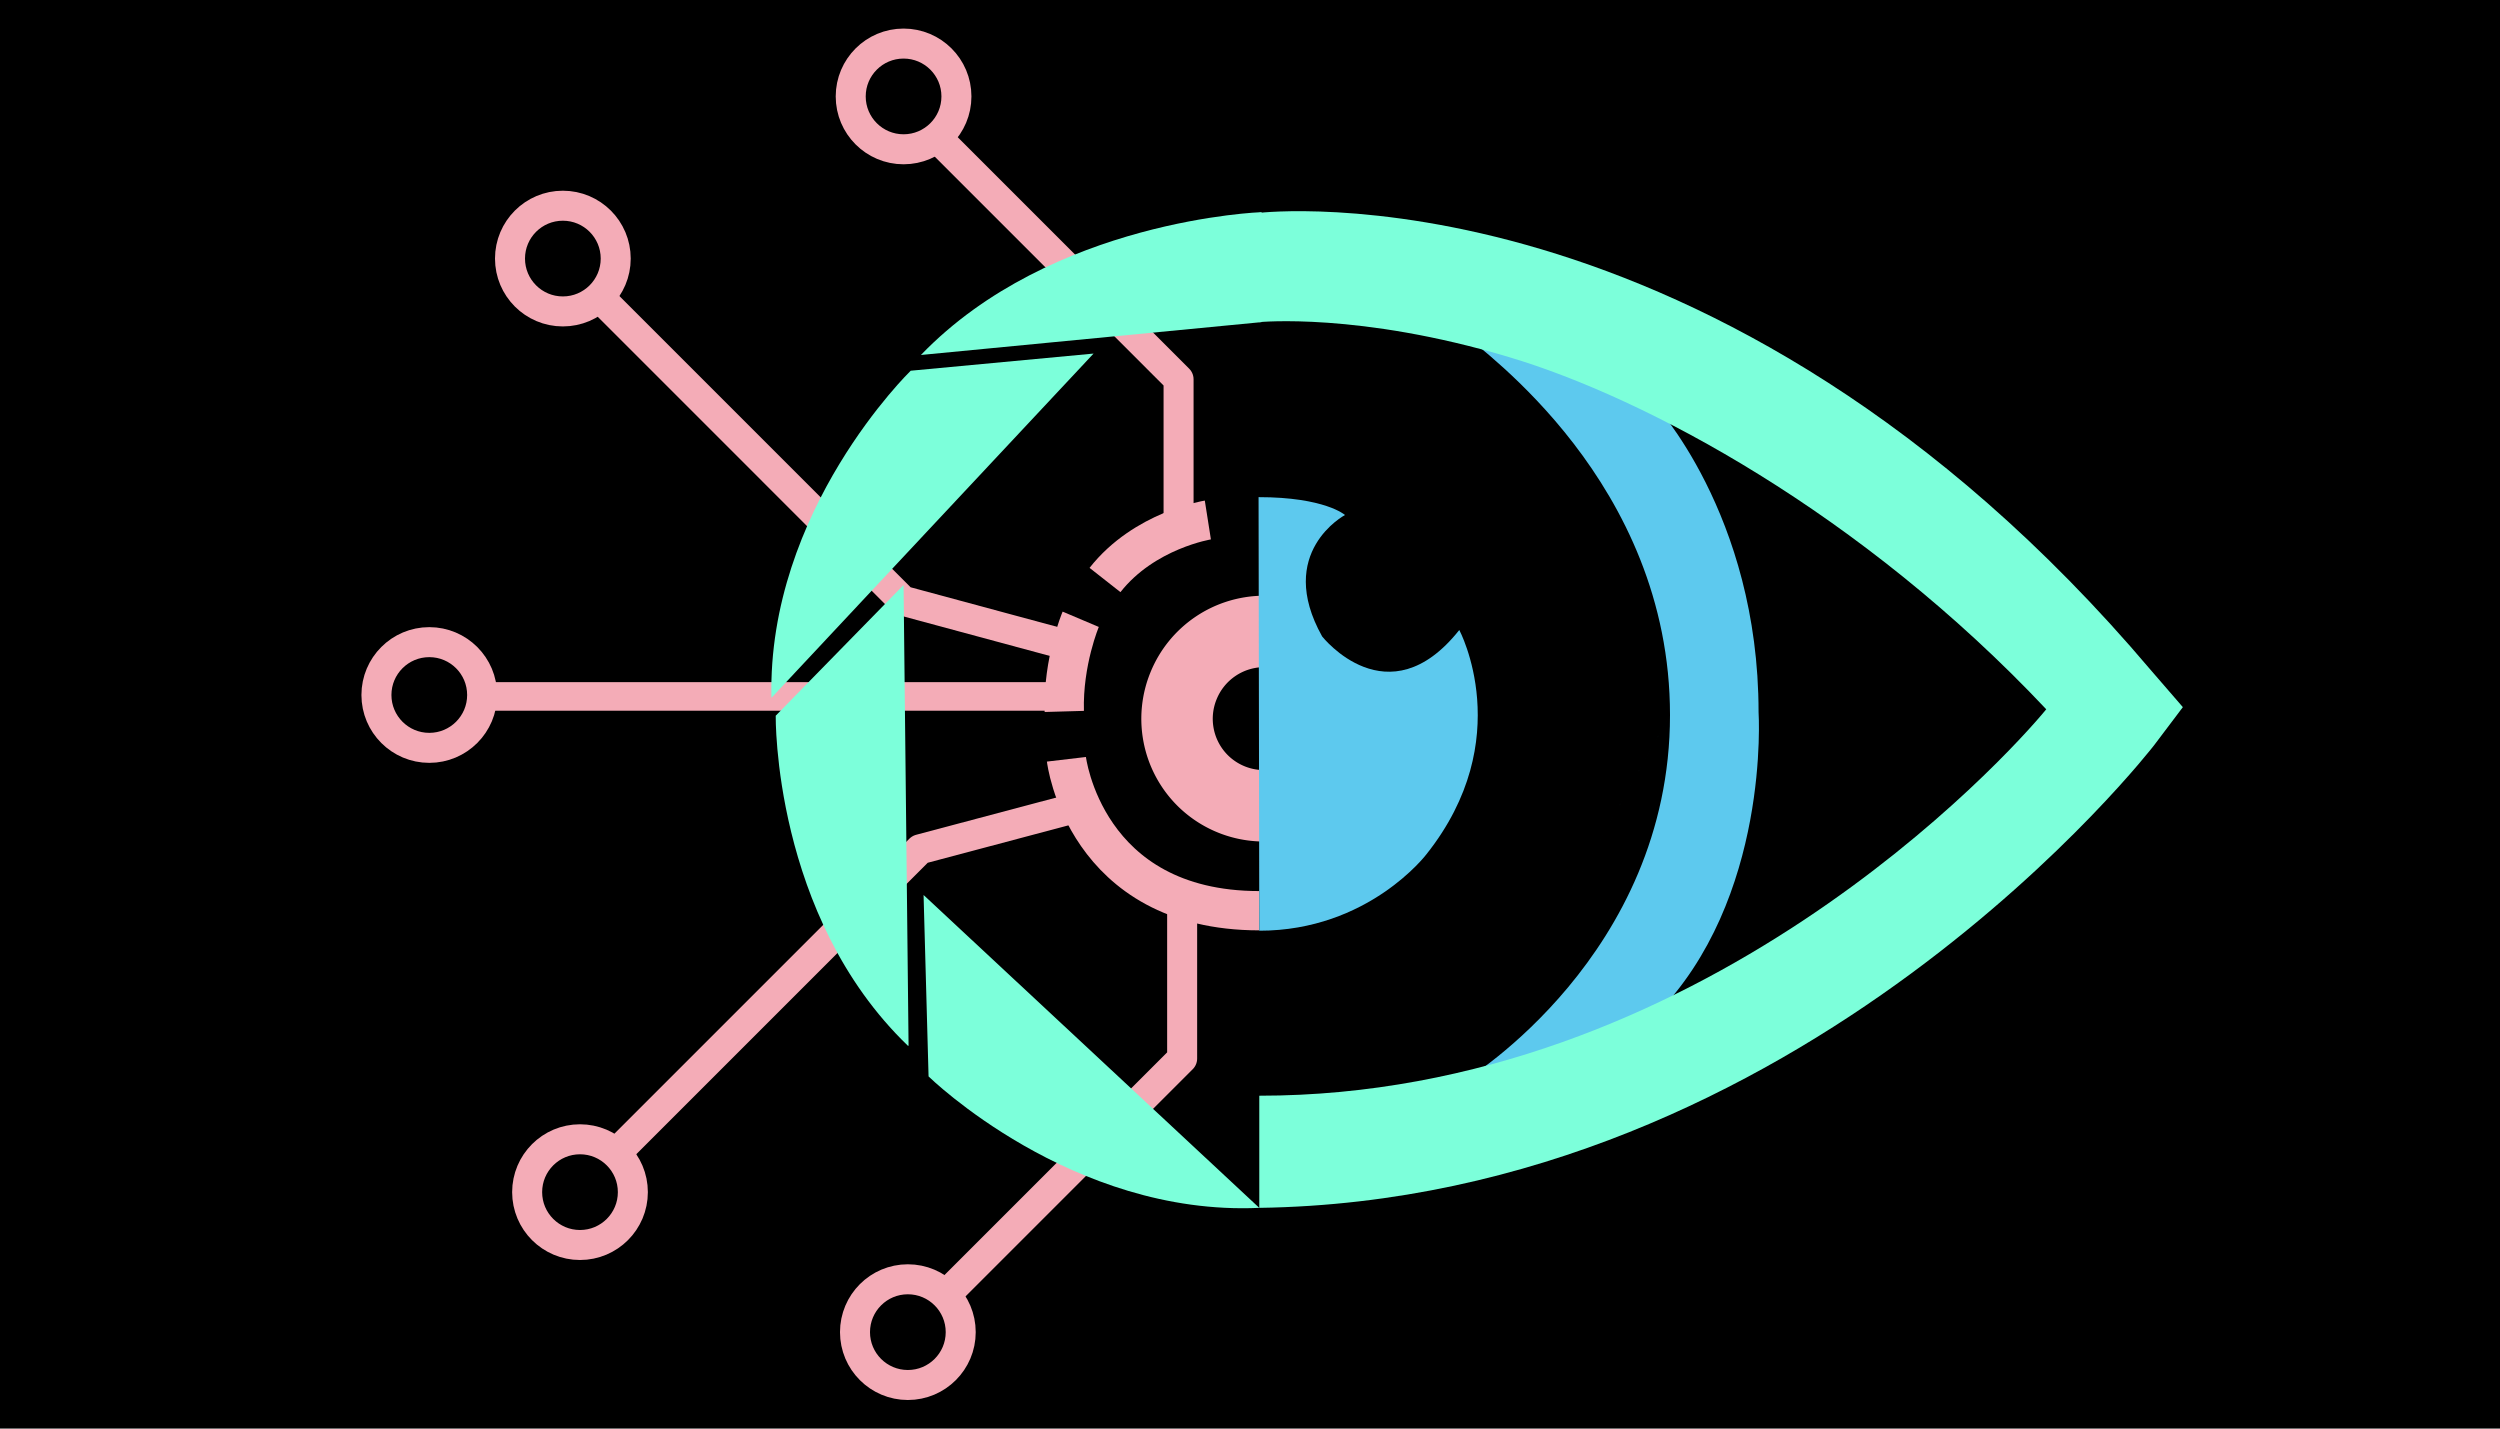 <?xml version="1.0" encoding="UTF-8" standalone="no"?>
<svg
   xmlns:osb="http://www.openswatchbook.org/uri/2009/osb"
   xmlns:dc="http://purl.org/dc/elements/1.1/"
   xmlns:cc="http://creativecommons.org/ns#"
   xmlns:rdf="http://www.w3.org/1999/02/22-rdf-syntax-ns#"
   xmlns:svg="http://www.w3.org/2000/svg"
   xmlns="http://www.w3.org/2000/svg"
   id="SVGRoot"
   version="1.1"
   viewBox="0 0 3.5 2"
   height="2in"
   width="3.5in">
  <defs
     id="defs3721">
    <linearGradient
       osb:paint="solid"
       id="linearGradient6651">
      <stop
         id="stop6649"
         offset="0"
         style="stop-color:#680000;stop-opacity:1;" />
    </linearGradient>
    <linearGradient
       osb:paint="solid"
       id="linearGradient6641">
      <stop
         id="stop6639"
         offset="0"
         style="stop-color:#680000;stop-opacity:1;" />
    </linearGradient>
  </defs>
  <g
     id="layer2">
    <rect
       ry="0"
       y="-0.07"
       x="-0.059"
       height="2.173"
       width="3.668"
       id="rect5106"
       style="opacity:1;fill:#000000;fill-opacity:1;stroke:none;stroke-width:0.025;stroke-linecap:butt;stroke-linejoin:bevel;stroke-miterlimit:4;stroke-dasharray:0.05, 0.025;stroke-dashoffset:0.252;stroke-opacity:1;paint-order:normal" />
  </g>
  <g
     style="display:inline"
     id="layer12">
    <path
       id="path5108"
       d="M 1.65,0.73 V 0.531 L 1.321,0.202"
       style="opacity:1;fill:none;fill-opacity:1;stroke:#f4acb7;stroke-width:0.042;stroke-linejoin:round;stroke-miterlimit:4;stroke-dasharray:none;stroke-dashoffset:0;stroke-opacity:1;paint-order:markers fill stroke" />
    <path
       id="path5110"
       d="M 1.655,1.265 V 1.482 L 1.332,1.805"
       style="opacity:1;fill:none;fill-opacity:1;stroke:#f4acb7;stroke-width:0.042;stroke-linejoin:round;stroke-miterlimit:4;stroke-dasharray:none;stroke-dashoffset:0;stroke-opacity:1;paint-order:markers fill stroke" />
    <path
       id="path5114"
       d="M 1.501,0.905 1.264,0.841 0.843,0.42"
       style="opacity:1;fill:none;fill-opacity:1;stroke:#f4acb7;stroke-width:0.042;stroke-linejoin:round;stroke-miterlimit:4;stroke-dasharray:none;stroke-dashoffset:0;stroke-opacity:1;paint-order:markers fill stroke" />
    <circle
       r="0.074"
       cy="0.135"
       cx="1.265"
       id="path5118"
       style="opacity:1;fill:none;fill-opacity:1;stroke:#f4acb7;stroke-width:0.042;stroke-linejoin:round;stroke-miterlimit:4;stroke-dasharray:none;stroke-dashoffset:0;stroke-opacity:1;paint-order:markers fill stroke" />
    <circle
       r="0.074"
       cy="0.362"
       cx="0.788"
       id="path5118-3"
       style="opacity:1;fill:none;fill-opacity:1;stroke:#f4acb7;stroke-width:0.042;stroke-linejoin:round;stroke-miterlimit:4;stroke-dasharray:none;stroke-dashoffset:0;stroke-opacity:1;paint-order:markers fill stroke" />
    <circle
       r="0.074"
       cy="1.865"
       cx="1.271"
       id="path5118-6"
       style="opacity:1;fill:none;fill-opacity:1;stroke:#f4acb7;stroke-width:0.042;stroke-linejoin:round;stroke-miterlimit:4;stroke-dasharray:none;stroke-dashoffset:0;stroke-opacity:1;paint-order:markers fill stroke" />
    <circle
       r="0.074"
       cy="0.973"
       cx="0.601"
       id="path5118-3-5"
       style="display:inline;opacity:1;fill:none;fill-opacity:1;stroke:#f4acb7;stroke-width:0.042;stroke-linejoin:round;stroke-miterlimit:4;stroke-dasharray:none;stroke-dashoffset:0;stroke-opacity:1;paint-order:markers fill stroke" />
    <path
       id="path992"
       d="M 1.495,0.975 H 0.69"
       style="opacity:1;fill:none;fill-opacity:1;stroke:#f4acb7;stroke-width:0.04;stroke-linecap:butt;stroke-linejoin:miter;stroke-miterlimit:4;stroke-dasharray:none;stroke-dashoffset:0;stroke-opacity:1;paint-order:normal" />
    <path
       id="path5114-6"
       d="M 1.525,1.126 1.288,1.189 0.867,1.61"
       style="display:inline;opacity:1;fill:none;fill-opacity:1;stroke:#f4acb7;stroke-width:0.042;stroke-linejoin:round;stroke-miterlimit:4;stroke-dasharray:none;stroke-dashoffset:0;stroke-opacity:1;paint-order:markers fill stroke" />
    <circle
       transform="scale(1,-1)"
       r="0.074"
       cy="-1.669"
       cx="0.812"
       id="path5118-3-2"
       style="display:inline;opacity:1;fill:none;fill-opacity:1;stroke:#f4acb7;stroke-width:0.042;stroke-linejoin:round;stroke-miterlimit:4;stroke-dasharray:none;stroke-dashoffset:0;stroke-opacity:1;paint-order:markers fill stroke" />
  </g>
  <g
     style="display:inline"
     id="layer5">
    <path
       id="path5089"
       d="m 1.691,0.728 c 0,0 -0.089,0.014 -0.144,0.084"
       style="opacity:1;fill:none;fill-opacity:1;stroke:#f4acb7;stroke-width:0.055;stroke-miterlimit:4;stroke-dasharray:none;stroke-opacity:1" />
    <path
       id="path5091"
       d="m 1.513,0.867 c 0,0 -0.025,0.059 -0.023,0.129"
       style="opacity:1;fill:none;fill-opacity:1;stroke:#f4acb7;stroke-width:0.055;stroke-miterlimit:4;stroke-dasharray:none;stroke-opacity:1" />
    <path
       id="path5097"
       d="m 1.493,1.063 c 0,0 0.025,0.212 0.27,0.212"
       style="opacity:1;fill:none;fill-opacity:1;stroke:#f4acb7;stroke-width:0.055;stroke-miterlimit:4;stroke-dasharray:none;stroke-opacity:1" />
    <path
       d="M 1.891,1.006 A 0.122,0.122 0 0 1 1.816,1.119 0.122,0.122 0 0 1 1.683,1.092 0.122,0.122 0 0 1 1.657,0.96 0.122,0.122 0 0 1 1.769,0.884 l 0,0.122 z"
       id="path5099"
       style="opacity:1;fill:none;fill-opacity:1;stroke:#f4acb7;stroke-width:0.1;stroke-miterlimit:4;stroke-dasharray:0.602, 0.1;stroke-dashoffset:0;stroke-opacity:1" />
  </g>
  <g
     style="display:inline"
     id="layer6">
    <path
       d="m 2.338,1.001 c 0,-0.326 -0.264,-0.51 -0.288,-0.533 0,0 0.158,0.031 0.264,0.095 0,0 0.148,0.156 0.148,0.434 0,0 0.017,0.262 -0.145,0.425 0,0 -0.15,0.074 -0.264,0.089 m 0,10e-7 c 0,0 0.285,-0.174 0.285,-0.51"
       style="fill:#5dc9ee;fill-opacity:1;stroke:none;stroke-width:0.022;stroke-linecap:butt;stroke-linejoin:miter;stroke-miterlimit:4;stroke-dasharray:none;stroke-opacity:0.941"
       id="path5051" />
    <path
       d="m 1.763,1.303 c 0.153,0 0.234,-0.107 0.234,-0.107 0.128,-0.161 0.046,-0.314 0.046,-0.314 -0.1,0.126 -0.192,0.009 -0.192,0.009 -0.066,-0.118 0.032,-0.17 0.032,-0.17 0,0 -0.028,-0.025 -0.121,-0.025 z"
       style="display:inline;fill:#5dc9ee;fill-opacity:1;stroke:none;stroke-width:0.019;stroke-linecap:butt;stroke-linejoin:miter;stroke-miterlimit:4;stroke-dasharray:none;stroke-opacity:1"
       id="path4837" />
  </g>
  <g
     style="display:inline"
     id="layer9">
    <path
       id="path921"
       d="M 1.272,1.464 1.265,0.819 1.086,1.002 c 0,0 -0.004,0.28 0.185,0.462 z"
       style="opacity:1;fill:#7cffda;fill-opacity:1;stroke:none;stroke-width:0.007;stroke-linecap:butt;stroke-linejoin:miter;stroke-miterlimit:4;stroke-dasharray:none;stroke-dashoffset:0;stroke-opacity:0.994;paint-order:normal" />
    <path
       id="path921-7"
       d="m 1.763,1.691 -0.47,-0.438 0.007,0.254 c 0,0 0.2,0.196 0.463,0.184 z"
       style="display:inline;opacity:1;fill:#7cffda;fill-opacity:1;stroke:none;stroke-width:0.007;stroke-linecap:butt;stroke-linejoin:miter;stroke-miterlimit:4;stroke-dasharray:none;stroke-dashoffset:0;stroke-opacity:0.994;paint-order:normal" />
    <path
       id="path921-5"
       d="m 1.08,0.977 0.451,-0.482 -0.256,0.024 c 0,0 -0.201,0.195 -0.195,0.458 z"
       style="display:inline;opacity:1;fill:#7cffda;fill-opacity:1;stroke:none;stroke-width:0.007;stroke-linecap:butt;stroke-linejoin:miter;stroke-miterlimit:4;stroke-dasharray:none;stroke-dashoffset:0;stroke-opacity:0.994;paint-order:normal" />
    <path
       id="path921-5-3"
       d="m 1.289,0.497 0.477,-0.046 2.5e-4,-0.154 c 0,0 -0.294,0.01 -0.477,0.2 z"
       style="display:inline;opacity:1;fill:#7cffda;fill-opacity:1;stroke:none;stroke-width:0.007;stroke-linecap:butt;stroke-linejoin:miter;stroke-miterlimit:4;stroke-dasharray:none;stroke-dashoffset:0;stroke-opacity:0.994;paint-order:normal" />
  </g>
  <g
     style="display:inline"
     id="layer1">
    <path
       id="path875"
       d="m 1.763,0.298 -2.485e-4,0.153 c 0,0 0.14,-0.014 0.35,0.049 0.191,0.057 0.493,0.218 0.752,0.493 C 2.809,1.061 2.379,1.534 1.763,1.534 V 1.691 C 2.526,1.68 3.016,1.043 3.016,1.043 L 3.056,0.99 3.011,0.938 C 2.708,0.58 2.393,0.419 2.158,0.349 1.923,0.279 1.763,0.298 1.763,0.298 Z"
       style="color:#000000;font-style:normal;font-variant:normal;font-weight:normal;font-stretch:normal;font-size:medium;line-height:normal;font-family:sans-serif;font-variant-ligatures:normal;font-variant-position:normal;font-variant-caps:normal;font-variant-numeric:normal;font-variant-alternates:normal;font-feature-settings:normal;text-indent:0;text-align:start;text-decoration:none;text-decoration-line:none;text-decoration-style:solid;text-decoration-color:#000000;letter-spacing:normal;word-spacing:normal;text-transform:none;writing-mode:lr-tb;direction:ltr;text-orientation:mixed;dominant-baseline:auto;baseline-shift:baseline;text-anchor:start;white-space:normal;shape-padding:0;clip-rule:nonzero;display:inline;overflow:visible;visibility:visible;opacity:1;isolation:auto;mix-blend-mode:normal;color-interpolation:sRGB;color-interpolation-filters:linearRGB;solid-color:#000000;solid-opacity:1;vector-effect:none;fill:#7cffda;fill-opacity:1;fill-rule:nonzero;stroke:none;stroke-width:0.142;stroke-linecap:butt;stroke-linejoin:miter;stroke-miterlimit:7.3;stroke-dasharray:none;stroke-dashoffset:0;stroke-opacity:1;paint-order:normal;color-rendering:auto;image-rendering:auto;shape-rendering:auto;text-rendering:auto;enable-background:accumulate" />
  </g>
</svg>
